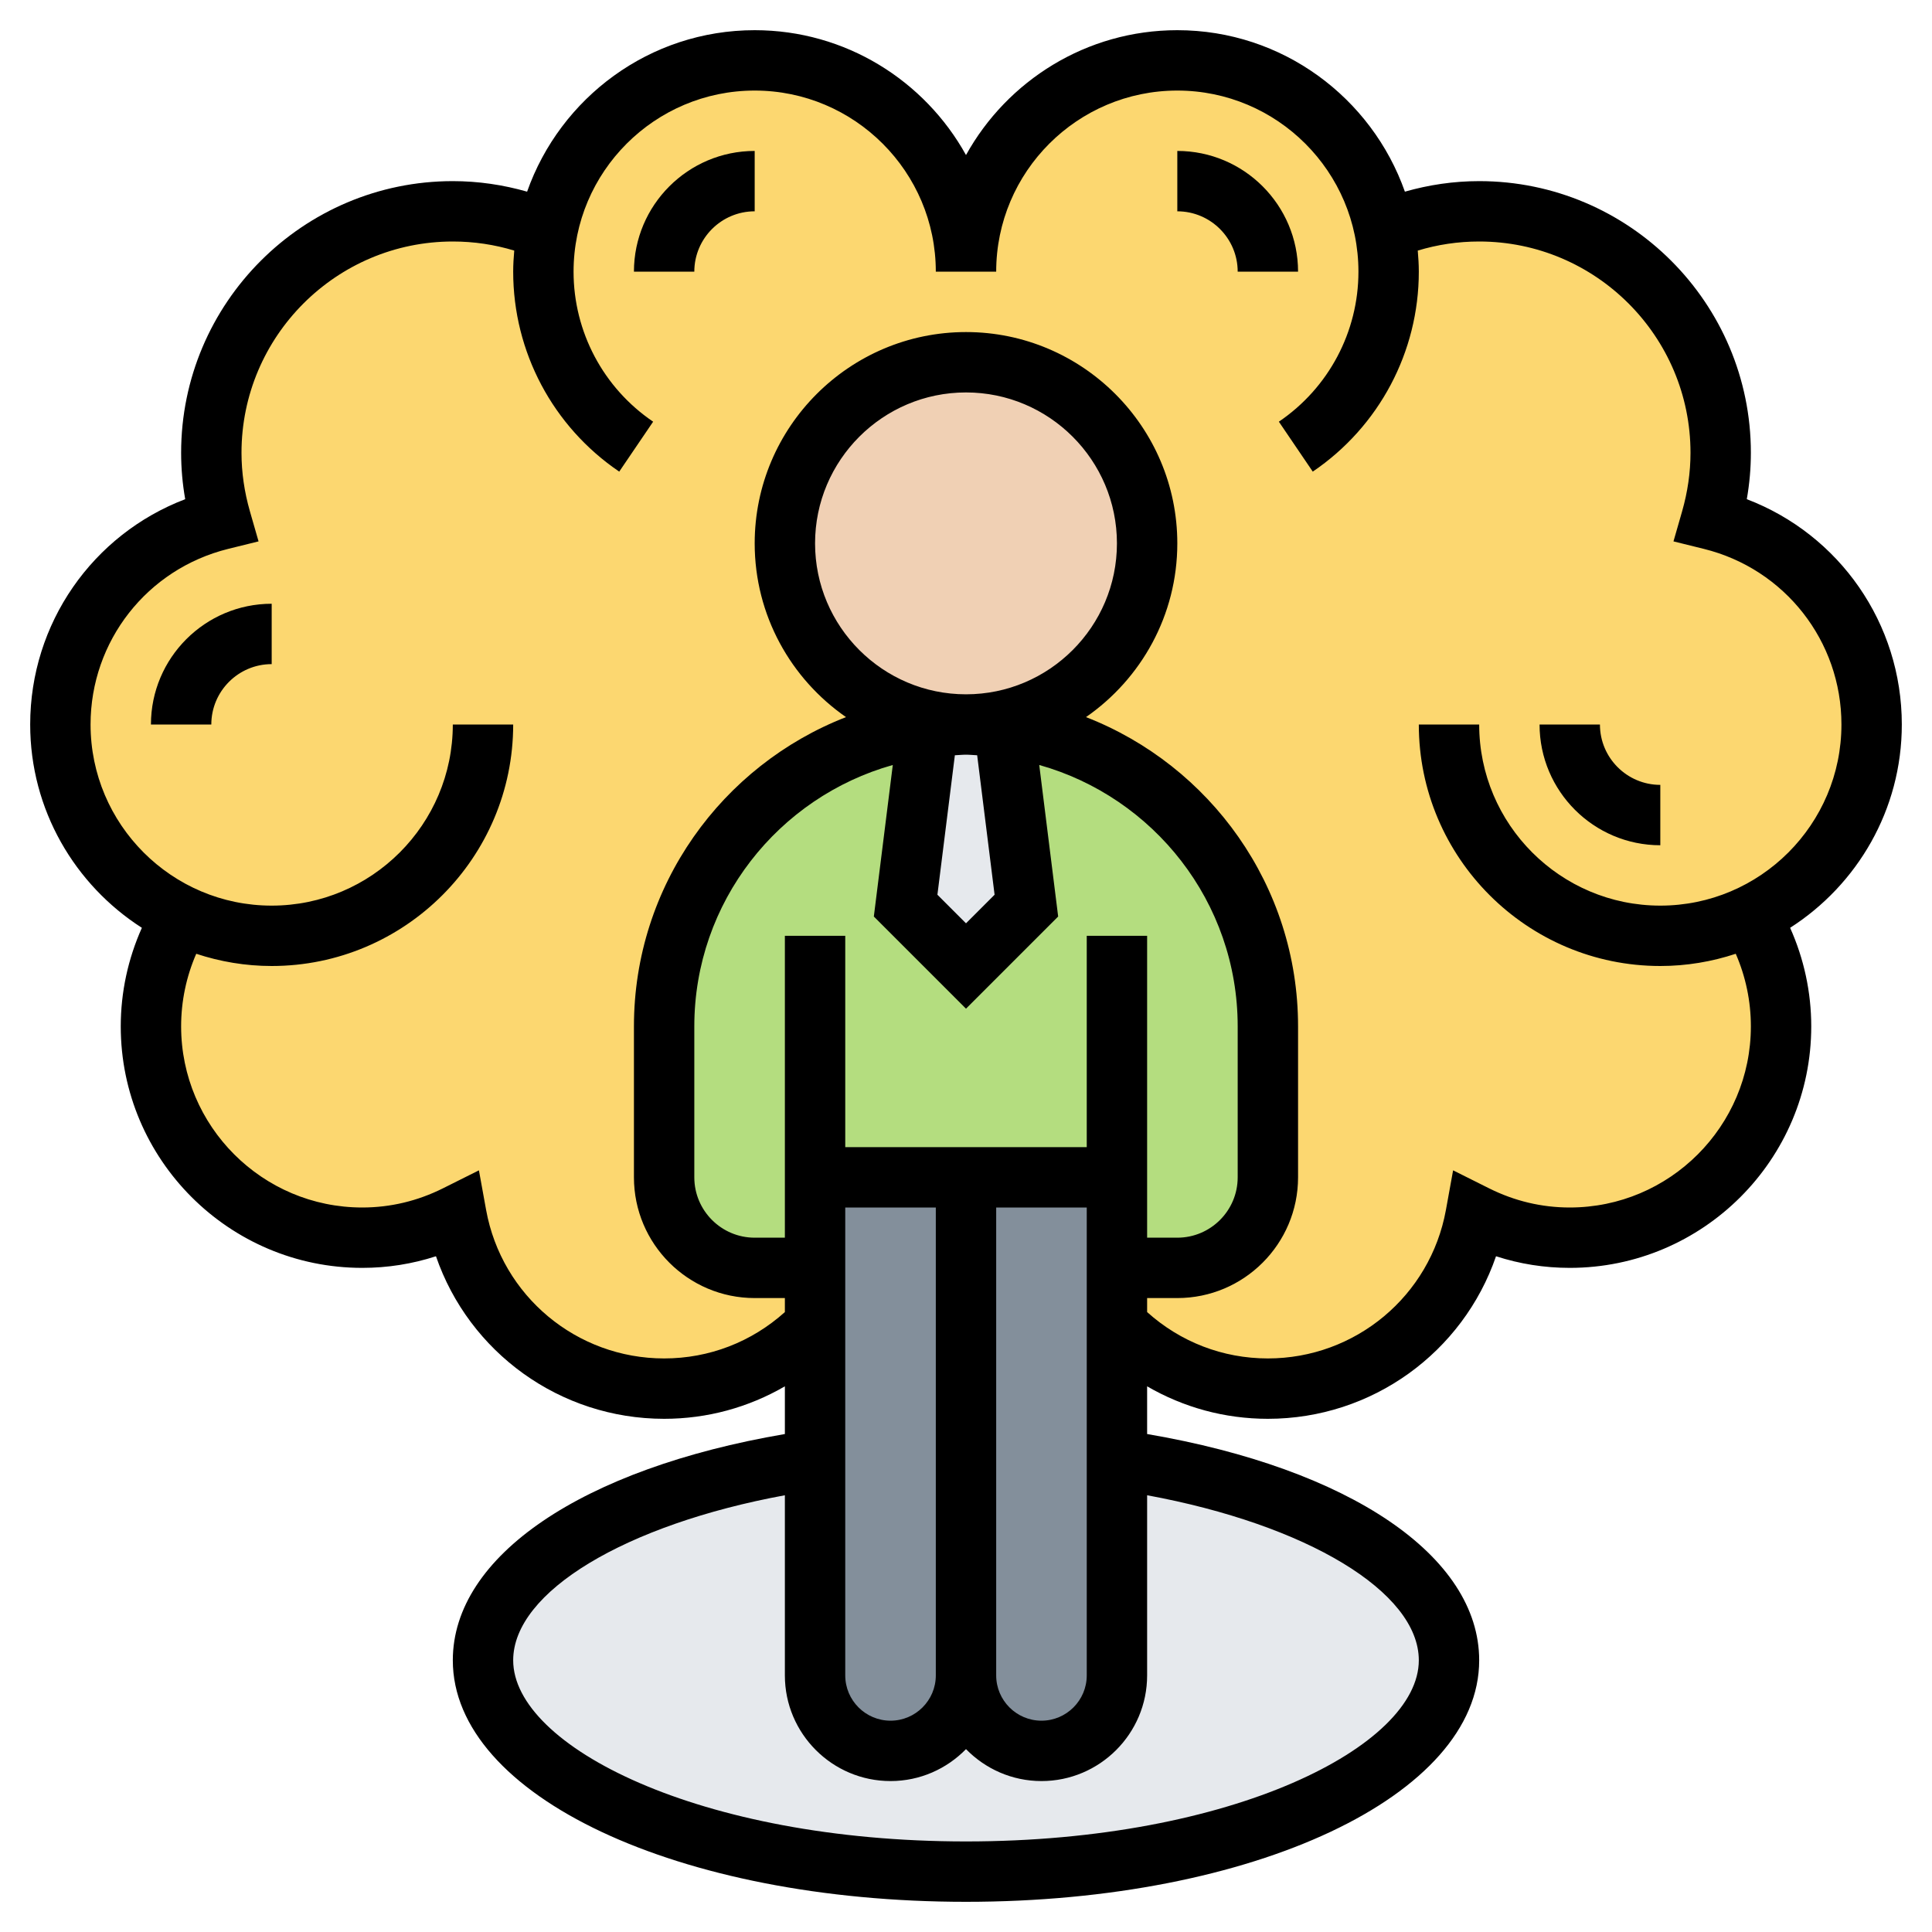 <svg id="Layer_35" enable-background="new 0 0 64 64" viewBox="0 0 64 64" xmlns="http://www.w3.org/2000/svg"><path d="m62 24c0-3.28-2.27-6.03-5.32-6.79.21-.7.32-1.44.32-2.21 0-4.42-3.58-8-8-8-1.1 0-2.16.22-3.11.63h-.02c-.64-3.21-3.47-5.63-6.87-5.63-3.87 0-7 3.13-7 7 0-3.87-3.13-7-7-7-3.4 0-6.23 2.42-6.87 5.63h-.02c-.95-.41-2.01-.63-3.11-.63-4.42 0-8 3.58-8 8 0 .77.11 1.51.32 2.21-3.05.76-5.32 3.51-5.32 6.79 0 2.81 1.65 5.23 4.03 6.34-.65 1.06-1.03 2.32-1.03 3.66 0 3.87 3.13 7 7 7 1.12 0 2.18-.27 3.12-.74.59 3.26 3.44 5.74 6.88 5.74 1.96 0 3.73-.8 5-2.1h10c1.27 1.3 3.04 2.1 5 2.1 3.44 0 6.29-2.48 6.88-5.74.94.47 2 .74 3.12.74 3.87 0 7-3.13 7-7 0-1.34-.38-2.6-1.03-3.66 2.38-1.11 4.03-3.53 4.03-6.34z" fill="#fcd770"/><path d="m37 48.35c6.39.92 11 3.55 11 6.65 0 3.87-7.16 7-16 7s-16-3.13-16-7c0-3.1 4.61-5.73 11-6.65v7.15c0 .69.28 1.32.73 1.77s1.08.73 1.77.73c1.38 0 2.5-1.12 2.5-2.5 0 1.38 1.12 2.5 2.5 2.5.69 0 1.32-.28 1.77-.73s.73-1.08.73-1.77z" fill="#e6e9ed"/><path d="m37 43.9v4.45 7.15c0 .69-.28 1.32-.73 1.77s-1.08.73-1.77.73c-1.38 0-2.5-1.12-2.5-2.5v-16.5h5v3z" fill="#838f9b"/><path d="m32 39v16.5c0 1.38-1.12 2.5-2.5 2.5-.69 0-1.32-.28-1.77-.73s-.73-1.08-.73-1.77v-7.15-4.45-1.9-3z" fill="#838f9b"/><path d="m37 39h-5-5v3h-2c-1.66 0-3-1.34-3-3v-5c0-2.76 1.12-5.26 2.93-7.07 1.53-1.53 3.55-2.57 5.81-2.85l-.74 5.92 2 2 2-2-.74-5.92c4.93.62 8.74 4.83 8.74 9.92v5c0 1.66-1.34 3-3 3h-2z" fill="#b4dd7f"/><path d="m33.26 24.08.74 5.92-2 2-2-2 .74-5.92c.41-.05.83-.08 1.26-.08s.85.03 1.26.08z" fill="#e6e9ed"/><circle cx="32" cy="18" fill="#f0d0b4" r="6"/><path d="m63 24c0-3.351-2.068-6.294-5.135-7.464.09-.511.135-1.024.135-1.536 0-4.963-4.037-9-9-9-.842 0-1.665.122-2.461.349-1.098-3.11-4.058-5.349-7.539-5.349-3.01 0-5.635 1.673-7 4.136-1.365-2.463-3.99-4.136-7-4.136-3.481 0-6.441 2.239-7.539 5.349-.796-.227-1.619-.349-2.461-.349-4.963 0-9 4.037-9 9 0 .512.045 1.025.135 1.536-3.067 1.17-5.135 4.113-5.135 7.464 0 2.828 1.479 5.312 3.7 6.735-.458 1.022-.7 2.133-.7 3.265 0 4.411 3.589 8 8 8 .837 0 1.654-.129 2.442-.385 1.095 3.182 4.104 5.385 7.558 5.385 1.431 0 2.797-.378 4-1.076v1.58c-6.709 1.146-11 4.04-11 7.496 0 4.486 7.468 8 17 8s17-3.514 17-8c0-3.456-4.291-6.35-11-7.496v-1.58c1.203.698 2.569 1.076 4 1.076 3.454 0 6.463-2.203 7.558-5.385.788.256 1.605.385 2.442.385 4.411 0 8-3.589 8-8 0-1.132-.242-2.243-.7-3.265 2.221-1.423 3.7-3.907 3.7-6.735zm-36-6c0-2.757 2.243-5 5-5s5 2.243 5 5-2.243 5-5 5-5-2.243-5-5zm5.947 11.639-.947.947-.947-.947.578-4.62c.123-.005.244-.019.369-.019s.246.014.37.019zm-.947 3.775 3.053-3.053-.627-5.02c3.786 1.063 6.574 4.537 6.574 8.659v5c0 1.103-.897 2-2 2h-1v-10h-2v7h-8v-7h-2v10h-1c-1.103 0-2-.897-2-2v-5c0-4.122 2.788-7.596 6.575-8.659l-.628 5.02zm-4 6.586h3v15.5c0 .827-.673 1.5-1.5 1.5s-1.5-.673-1.5-1.5zm5 0h3v15.5c0 .827-.673 1.5-1.5 1.5s-1.5-.673-1.5-1.5zm14 15c0 2.838-6.16 6-15 6s-15-3.162-15-6c0-2.271 3.721-4.495 9-5.468v5.968c0 1.93 1.57 3.5 3.5 3.5.98 0 1.864-.407 2.5-1.058.636.651 1.52 1.058 2.5 1.058 1.93 0 3.5-1.57 3.5-3.5v-5.968c5.279.973 9 3.197 9 5.468zm11-21c0 3.309-2.691 6-6 6-.93 0-1.829-.214-2.672-.635l-1.192-.596-.238 1.312c-.519 2.851-3 4.919-5.898 4.919-1.495 0-2.898-.546-4-1.536v-.464h1c2.206 0 4-1.794 4-4v-5c0-4.663-2.921-8.647-7.025-10.245 1.825-1.265 3.025-3.372 3.025-5.755 0-3.859-3.141-7-7-7s-7 3.141-7 7c0 2.383 1.2 4.49 3.025 5.755-4.104 1.598-7.025 5.582-7.025 10.245v5c0 2.206 1.794 4 4 4h1v.464c-1.102.99-2.505 1.536-4 1.536-2.898 0-5.379-2.068-5.897-4.919l-.238-1.312-1.192.596c-.844.421-1.743.635-2.673.635-3.309 0-6-2.691-6-6 0-.833.172-1.651.501-2.405.788.26 1.626.405 2.499.405 4.411 0 8-3.589 8-8h-2c0 3.309-2.691 6-6 6s-6-2.691-6-6c0-2.762 1.874-5.153 4.557-5.817l1.008-.249-.287-.998c-.184-.641-.278-1.292-.278-1.936 0-3.859 3.141-7 7-7 .698 0 1.38.102 2.035.301-.02.231-.035.463-.035.699 0 2.655 1.313 5.131 3.513 6.623l1.123-1.654c-1.651-1.12-2.636-2.978-2.636-4.969 0-3.309 2.691-6 6-6s6 2.691 6 6h2c0-3.309 2.691-6 6-6s6 2.691 6 6c0 1.991-.985 3.849-2.636 4.969l1.123 1.654c2.2-1.492 3.513-3.968 3.513-6.623 0-.236-.015-.468-.035-.699.655-.199 1.337-.301 2.035-.301 3.859 0 7 3.141 7 7 0 .644-.094 1.295-.277 1.936l-.287.998 1.008.249c2.682.664 4.556 3.055 4.556 5.817 0 3.309-2.691 6-6 6s-6-2.691-6-6h-2c0 4.411 3.589 8 8 8 .873 0 1.711-.145 2.499-.405.329.754.501 1.572.501 2.405z"/><path d="m55 28v-2c-1.103 0-2-.897-2-2h-2c0 2.206 1.794 4 4 4z"/><path d="m5 24h2c0-1.103.897-2 2-2v-2c-2.206 0-4 1.794-4 4z"/><path d="m39 5v2c1.103 0 2 .897 2 2h2c0-2.206-1.794-4-4-4z"/><path d="m21 9h2c0-1.103.897-2 2-2v-2c-2.206 0-4 1.794-4 4z"/></svg>